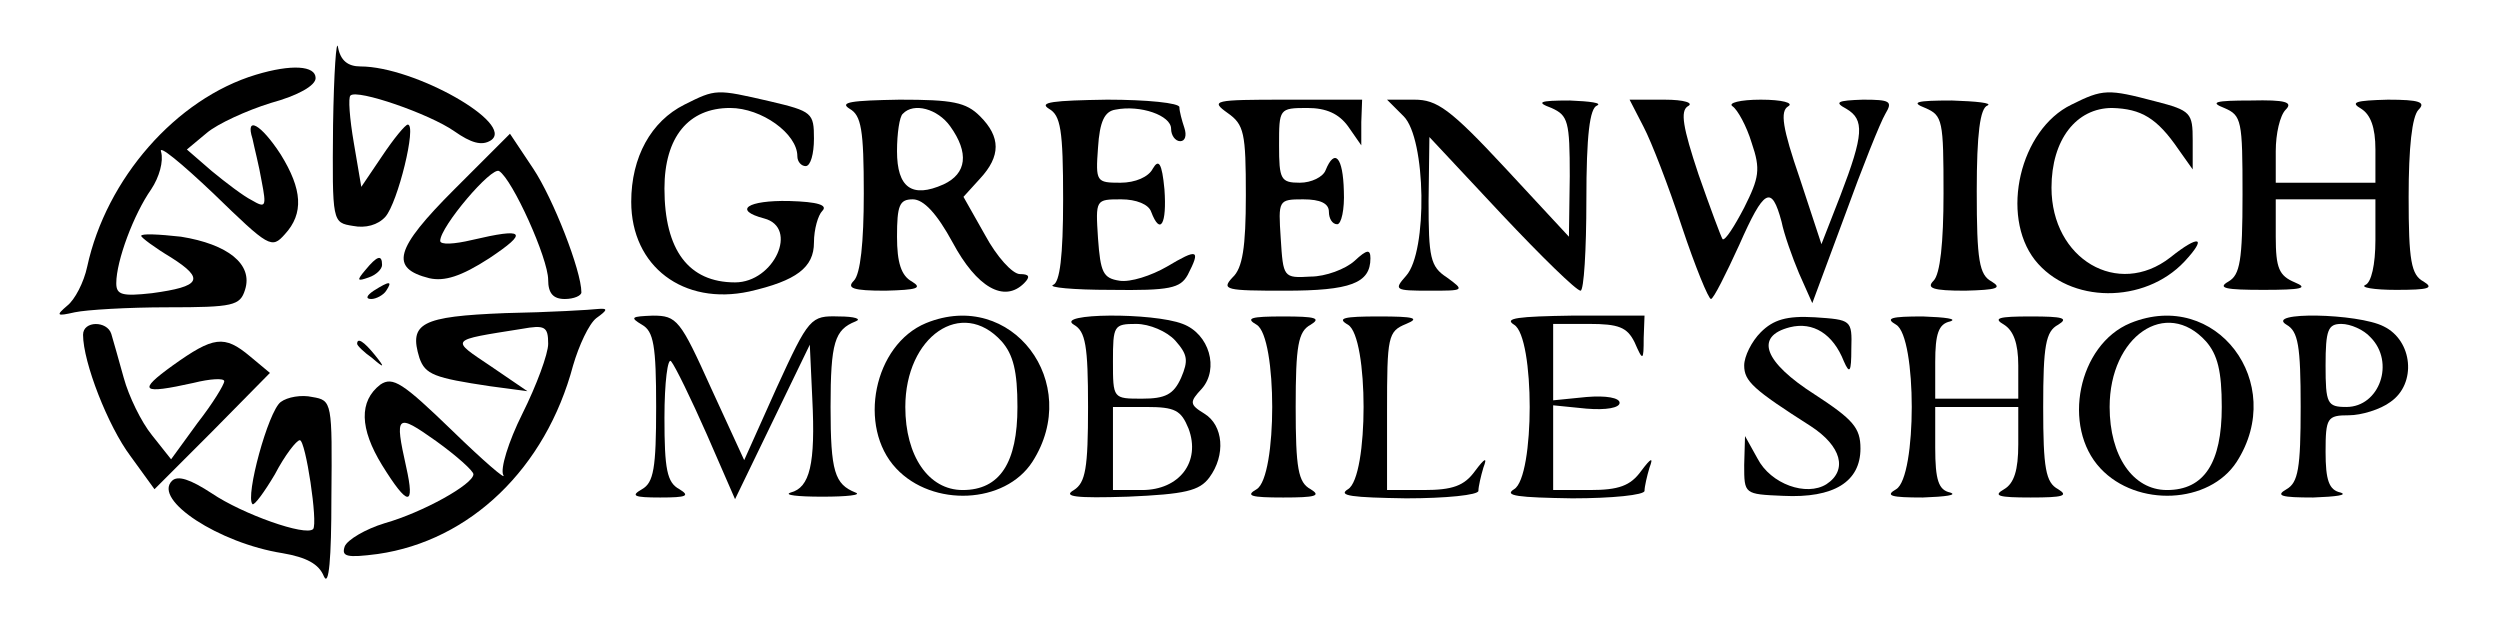 <?xml version="1.0" standalone="no"?>
<!DOCTYPE svg PUBLIC "-//W3C//DTD SVG 20010904//EN"
 "http://www.w3.org/TR/2001/REC-SVG-20010904/DTD/svg10.dtd">
<svg version="1.0" xmlns="http://www.w3.org/2000/svg"
 width="301pt" height="75pt" viewBox="0 0 301 75"
 preserveAspectRatio="xMidYMid meet">

<g transform="translate(0,75) scale(0.1,-0.1)"
fill="#000000" stroke="none">
<path d="M401 599 c-1 -117 -1 -117 24 -121 15 -3 30 1 39 11 15 17 38 111 27
111 -3 0 -17 -17 -31 -38 l-25 -37 -9 53 c-5 29 -7 55 -4 57 8 8 95 -22 125
-43 20 -14 33 -18 44 -11 30 20 -92 89 -157 89 -15 0 -24 7 -27 23 -2 12 -5
-30 -6 -94z"/>
<path d="M308 660 c-96 -29 -180 -125 -203 -231 -4 -19 -15 -40 -24 -47 -14
-12 -13 -13 9 -8 14 3 64 6 112 6 79 0 87 2 93 21 10 31 -21 55 -77 64 -27 3
-48 4 -48 1 0 -2 16 -14 36 -26 41 -26 36 -35 -23 -43 -36 -4 -43 -2 -43 12 0
27 21 83 42 113 10 15 15 34 12 45 -4 10 24 -13 63 -50 67 -65 70 -67 86 -49
23 25 21 54 -5 96 -24 37 -43 47 -34 19 2 -10 8 -33 11 -51 6 -31 5 -33 -12
-23 -10 5 -31 21 -48 35 l-30 26 24 20 c13 11 48 27 77 36 33 9 54 21 54 30 0
15 -29 17 -72 4z"/>
<path d="M824 624 c-40 -20 -64 -63 -64 -117 0 -78 63 -125 142 -108 57 13 78
29 78 59 0 16 5 33 10 38 7 7 -5 11 -40 12 -50 1 -68 -11 -30 -21 42 -11 12
-77 -35 -77 -56 0 -85 39 -85 113 0 62 29 97 79 97 38 0 81 -31 81 -58 0 -7 5
-12 10 -12 6 0 10 15 10 33 0 31 -2 33 -53 45 -65 15 -65 15 -103 -4z"/>
<path d="M2494 624 c-62 -30 -86 -133 -44 -187 42 -53 132 -53 180 -2 28 30
18 33 -17 5 -63 -49 -143 -2 -143 84 0 58 30 96 73 96 35 -1 54 -12 80 -50
l17 -24 0 35 c0 33 -2 36 -45 47 -57 15 -63 15 -101 -4z"/>
<path d="M1023 619 c14 -8 17 -25 17 -102 0 -59 -4 -97 -12 -105 -9 -9 -1 -12
38 -12 38 1 45 3 32 11 -13 7 -18 23 -18 54 0 38 3 45 19 45 13 0 29 -17 48
-52 29 -54 62 -73 86 -49 8 8 6 11 -5 11 -9 0 -28 21 -42 47 l-26 46 20 22
c25 27 25 50 0 75 -17 17 -33 20 -97 20 -58 -1 -73 -3 -60 -11z m121 -21 c23
-32 20 -57 -8 -70 -38 -17 -56 -4 -56 40 0 21 3 42 7 45 13 14 42 6 57 -15z"/>
<path d="M1263 619 c14 -8 17 -25 17 -109 0 -69 -4 -100 -12 -103 -7 -3 24 -6
69 -6 72 -1 84 2 93 18 16 31 12 32 -25 10 -19 -11 -44 -19 -57 -17 -20 3 -23
10 -26 51 -3 47 -3 47 28 47 18 0 33 -6 36 -15 11 -29 19 -15 16 27 -3 32 -7
37 -14 25 -5 -10 -21 -17 -39 -17 -29 0 -30 1 -27 42 2 32 8 44 21 46 30 6 67
-7 67 -23 0 -8 5 -15 11 -15 6 0 8 7 5 16 -3 9 -6 20 -6 25 0 5 -39 9 -87 9
-65 -1 -83 -3 -70 -11z"/>
<path d="M1478 614 c20 -14 22 -24 22 -99 0 -63 -4 -88 -16 -99 -14 -15 -8
-16 63 -16 79 0 103 9 103 39 0 11 -4 11 -19 -3 -11 -10 -35 -19 -53 -19 -33
-2 -33 -1 -36 46 -3 46 -3 47 27 47 21 0 31 -5 31 -15 0 -8 4 -15 10 -15 5 0
9 18 8 40 -1 41 -11 52 -22 25 -3 -8 -17 -15 -31 -15 -23 0 -25 4 -25 45 0 44
0 45 34 45 23 0 38 -7 49 -22 l16 -23 0 28 1 27 -92 0 c-87 0 -91 -1 -70 -16z"/>
<path d="M1690 610 c27 -27 29 -163 3 -192 -15 -17 -14 -18 28 -18 42 0 43 0
21 16 -20 13 -22 24 -22 92 l1 77 87 -93 c48 -51 90 -92 95 -92 4 0 7 49 7
109 0 78 4 111 13 114 6 3 -8 5 -33 6 -37 0 -41 -2 -22 -9 20 -9 22 -16 22
-82 l-1 -73 -77 83 c-66 71 -82 82 -109 82 l-33 0 20 -20z"/>
<path d="M1979 597 c9 -17 30 -71 46 -120 16 -48 32 -87 35 -87 3 0 18 30 34
65 30 68 39 73 51 28 3 -15 13 -43 21 -62 l16 -36 39 105 c21 58 43 113 49
123 9 15 6 17 -27 17 -31 -1 -35 -3 -20 -11 22 -13 21 -31 -7 -104 l-23 -59
-26 79 c-21 61 -24 81 -14 87 7 4 -7 8 -33 8 -25 0 -40 -4 -34 -8 6 -4 17 -24
23 -44 11 -32 9 -42 -9 -78 -12 -23 -23 -40 -26 -38 -2 3 -15 38 -29 78 -19
57 -22 76 -13 82 8 4 -4 8 -28 8 l-42 0 17 -33z"/>
<path d="M2318 620 c21 -9 22 -15 22 -103 0 -59 -4 -97 -12 -105 -9 -9 -1 -12
38 -12 38 1 45 3 32 11 -15 8 -18 25 -18 109 0 69 4 100 13 103 6 3 -13 5 -43
6 -43 0 -50 -2 -32 -9z"/>
<path d="M2678 620 c21 -9 22 -15 22 -104 0 -80 -3 -97 -17 -105 -14 -8 -3
-10 42 -10 46 0 55 2 38 9 -19 8 -23 17 -23 55 l0 45 60 0 60 0 0 -49 c0 -30
-5 -51 -12 -54 -7 -3 10 -6 37 -6 39 0 46 2 33 10 -15 8 -18 25 -18 102 0 59
4 97 12 105 9 9 1 12 -37 12 -39 -1 -46 -3 -32 -11 11 -7 17 -22 17 -49 l0
-40 -60 0 -60 0 0 38 c0 21 5 43 12 50 9 9 0 12 -42 11 -43 0 -50 -2 -32 -9z"/>
<path d="M547 522 c-72 -72 -78 -95 -30 -107 18 -4 38 2 72 24 48 32 43 37
-21 22 -21 -5 -38 -6 -38 -1 0 17 62 90 71 84 16 -10 59 -105 59 -131 0 -16 6
-23 20 -23 11 0 20 4 20 8 0 26 -34 113 -58 149 l-28 42 -67 -67z"/>
<path d="M440 425 c-11 -13 -10 -14 4 -9 9 3 16 10 16 15 0 13 -6 11 -20 -6z"/>
<path d="M450 400 c-9 -6 -10 -10 -3 -10 6 0 15 5 18 10 8 12 4 12 -15 0z"/>
<path d="M608 373 c-101 -4 -116 -12 -103 -54 7 -20 18 -24 85 -34 l45 -6 -44
30 c-49 33 -51 31 37 45 28 5 32 3 32 -18 0 -12 -14 -50 -31 -84 -17 -34 -27
-67 -23 -74 4 -7 -24 17 -62 54 -59 57 -71 65 -86 55 -26 -20 -25 -53 2 -97
31 -50 40 -51 29 -2 -14 63 -12 65 36 31 25 -18 45 -36 45 -40 0 -12 -61 -46
-107 -59 -23 -7 -45 -20 -48 -28 -4 -12 2 -14 40 -9 111 16 202 103 235 227 7
24 19 50 28 57 14 10 14 12 2 11 -8 -1 -58 -4 -112 -5z"/>
<path d="M773 359 c14 -8 17 -25 17 -99 0 -74 -3 -91 -17 -99 -14 -8 -10 -10
22 -10 32 0 36 2 23 10 -15 8 -18 24 -18 86 0 43 4 73 8 68 5 -6 24 -45 43
-88 l34 -78 45 93 45 93 3 -65 c4 -79 -3 -107 -26 -113 -9 -3 8 -5 38 -5 30 0
48 2 40 5 -25 10 -30 25 -30 103 0 78 5 93 30 103 8 3 -1 6 -20 6 -34 1 -36
-1 -75 -86 l-39 -87 -40 87 c-37 82 -41 87 -70 87 -26 -1 -28 -2 -13 -11z"/>
<path d="M1115 361 c-63 -26 -83 -125 -36 -175 44 -47 131 -43 164 8 61 95
-25 209 -128 167z m91 -22 c14 -16 19 -36 19 -79 0 -67 -21 -100 -66 -100 -41
0 -69 41 -69 100 0 85 68 132 116 79z"/>
<path d="M1293 359 c14 -8 17 -25 17 -99 0 -74 -3 -91 -17 -100 -14 -8 2 -10
65 -8 69 3 86 7 98 23 20 27 17 63 -6 77 -18 11 -18 14 -3 30 21 24 9 66 -23
78 -36 14 -155 13 -131 -1z m122 -19 c15 -17 16 -24 7 -45 -9 -20 -19 -25 -47
-25 -35 0 -35 0 -35 45 0 43 1 45 28 45 16 0 37 -9 47 -20z m16 -106 c15 -40
-11 -74 -56 -74 l-35 0 0 50 0 50 40 0 c35 0 42 -4 51 -26z"/>
<path d="M1513 359 c25 -15 25 -183 0 -198 -14 -8 -7 -10 32 -10 39 0 46 2 33
10 -15 8 -18 25 -18 99 0 74 3 91 18 99 13 8 6 10 -33 10 -39 0 -46 -2 -32
-10z"/>
<path d="M1623 359 c25 -15 25 -183 0 -198 -13 -8 5 -10 70 -11 48 0 87 4 87
9 0 5 3 18 6 28 5 13 2 12 -10 -4 -13 -18 -27 -23 -62 -23 l-44 0 0 95 c0 90
1 96 23 105 17 7 10 9 -33 9 -42 0 -51 -2 -37 -10z"/>
<path d="M1823 359 c25 -15 25 -183 0 -198 -13 -8 5 -10 70 -11 48 0 87 4 87
9 0 5 3 18 6 28 5 13 2 12 -10 -4 -13 -18 -27 -23 -62 -23 l-44 0 0 51 0 51
40 -4 c24 -2 40 1 40 7 0 6 -16 9 -40 7 l-40 -4 0 46 0 46 43 0 c36 0 46 -4
55 -22 10 -23 11 -23 11 5 l1 27 -87 0 c-65 -1 -83 -3 -70 -11z"/>
<path d="M2120 350 c-11 -11 -20 -29 -20 -40 0 -19 11 -29 80 -73 37 -24 45
-53 19 -70 -24 -15 -67 0 -83 31 l-15 27 -1 -35 c0 -35 0 -35 47 -37 61 -3 93
17 93 57 0 25 -9 35 -55 65 -61 39 -73 70 -30 81 28 7 52 -8 65 -41 7 -16 9
-13 9 15 1 35 0 35 -44 38 -34 2 -50 -3 -65 -18z"/>
<path d="M2283 359 c25 -15 25 -183 0 -198 -14 -8 -6 -10 32 -10 28 1 42 3 33
6 -14 3 -18 15 -18 54 l0 49 50 0 50 0 0 -45 c0 -31 -5 -47 -17 -54 -14 -8 -7
-10 32 -10 39 0 46 2 33 10 -15 8 -18 25 -18 99 0 74 3 91 18 99 13 8 6 10
-33 10 -39 0 -46 -2 -32 -10 11 -7 17 -22 17 -49 l0 -40 -50 0 -50 0 0 44 c0
34 4 46 18 49 9 3 -5 5 -33 6 -38 0 -46 -2 -32 -10z"/>
<path d="M2565 361 c-63 -26 -83 -125 -36 -175 44 -47 131 -43 164 8 61 95
-25 209 -128 167z m91 -22 c14 -16 19 -36 19 -79 0 -67 -21 -100 -66 -100 -41
0 -69 41 -69 100 0 85 68 132 116 79z"/>
<path d="M2753 359 c14 -8 17 -25 17 -99 0 -74 -3 -91 -17 -99 -14 -8 -6 -10
32 -10 28 1 42 3 33 6 -14 3 -18 15 -18 49 0 41 2 44 28 44 15 0 38 7 50 16
32 22 27 74 -8 91 -31 16 -144 18 -117 2z m101 -15 c30 -30 11 -84 -29 -84
-23 0 -25 4 -25 50 0 43 3 50 19 50 11 0 27 -7 35 -16z"/>
<path d="M100 347 c0 -33 30 -110 57 -146 l29 -40 70 70 69 70 -24 20 c-31 26
-44 24 -93 -11 -43 -31 -38 -35 25 -21 20 5 37 6 37 2 0 -4 -14 -27 -32 -50
l-32 -44 -23 29 c-13 16 -28 47 -34 69 -6 22 -13 46 -15 53 -5 16 -34 16 -34
-1z"/>
<path d="M430 336 c0 -2 8 -10 18 -17 15 -13 16 -12 3 4 -13 16 -21 21 -21 13z"/>
<path d="M338 266 c-15 -11 -43 -114 -34 -123 2 -2 14 14 27 36 12 23 26 41
30 41 7 0 22 -100 16 -107 -9 -9 -85 18 -122 43 -26 17 -41 22 -48 15 -23 -23
57 -75 133 -87 29 -5 44 -13 50 -28 6 -13 9 21 9 95 1 115 1 117 -23 121 -13
3 -30 0 -38 -6z"/>
</g>
</svg>
